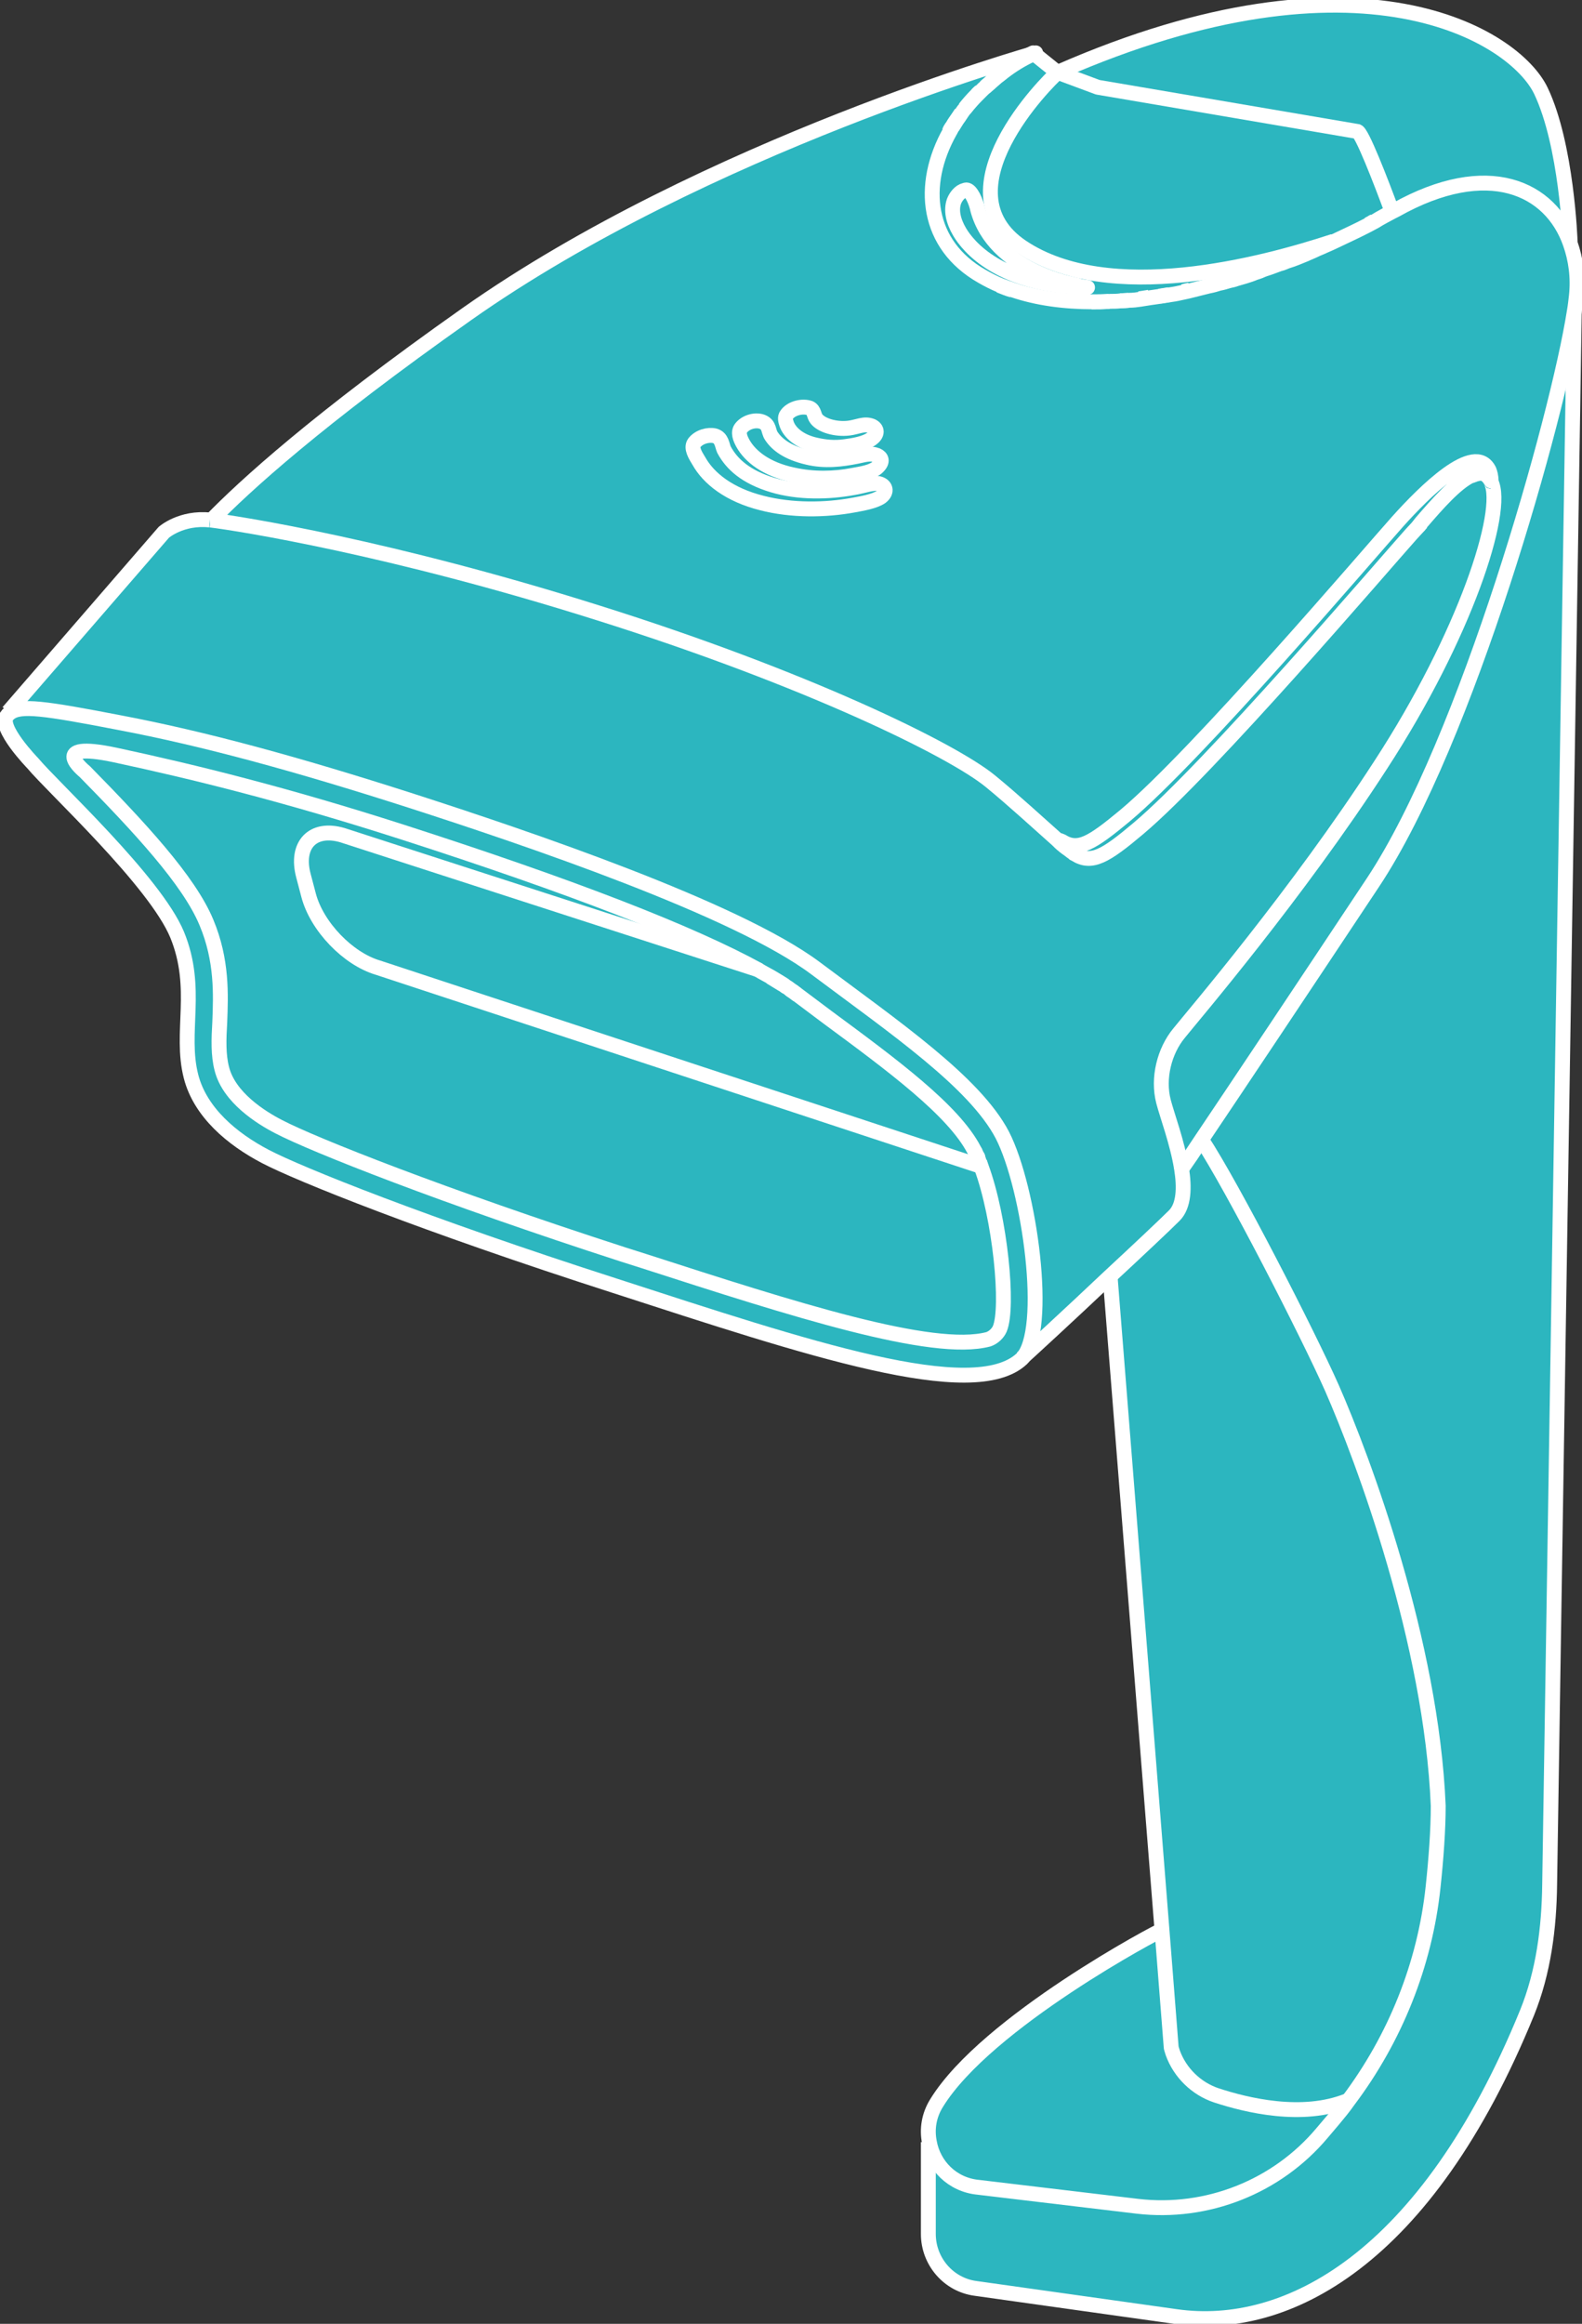<svg width="109" height="160" viewBox="0 0 109 160" fill="none" xmlns="http://www.w3.org/2000/svg">
<rect x="0" y="0" width="109" height="160" fill="#333333" stroke="none"/>
<g clip-path="url(#clip0_9_2365)">
<path d="M92.867 144.626C92.549 145.05 92.195 145.509 91.841 145.933L91.063 146.852C87.95 150.563 83.138 152.472 78.327 151.906L67.359 150.599C65.555 150.422 64.317 149.079 63.998 147.488C63.822 146.605 63.998 145.651 64.494 144.802C67.925 139.253 79.883 132.892 80.025 132.892L80.662 140.985C80.662 140.985 80.697 141.127 80.768 141.339C81.263 142.717 82.395 143.813 83.775 144.272C85.862 144.944 89.754 145.863 92.867 144.626Z" fill="#2CB6BF"/>
<path d="M82.784 78.427C84.872 81.644 90.108 91.787 91.77 95.534C93.928 100.446 98.634 113.064 99.094 124.303C99.129 125.929 98.952 127.908 98.74 129.887C98.174 135.224 96.122 140.314 92.903 144.59C89.754 145.827 85.898 144.908 83.846 144.237C82.431 143.777 81.334 142.682 80.839 141.303C80.768 141.091 80.733 140.95 80.733 140.95L80.096 132.856L76.522 87.864C78.504 86.026 80.343 84.294 80.98 83.658C81.652 82.987 81.688 81.714 81.475 80.406C81.758 79.912 82.218 79.24 82.784 78.427Z" fill="#2CB6BF"/>
<path d="M69.022 78.144C70.933 81.785 72.277 91.681 70.402 93.519C70.402 93.519 70.367 93.519 70.367 93.554C67.041 96.665 55.543 92.812 42.347 88.535C29.151 84.294 20.554 80.831 18.255 79.629C15.955 78.427 13.762 76.589 13.125 74.115C12.347 71.076 13.691 68.072 12.17 64.361C10.649 60.685 3.608 54.217 2.229 52.556C2.229 52.556 -0.248 50.011 0.46 49.269C0.495 49.198 0.566 49.163 0.637 49.092C1.379 48.527 2.936 48.739 8.243 49.764C14.009 50.859 20.378 52.591 28.302 55.136C36.192 57.681 50.661 62.558 56.145 66.658C61.628 70.722 67.112 74.469 69.022 78.144ZM68.881 91.504C69.518 90.02 68.916 83.87 67.607 80.336C67.572 80.23 67.537 80.124 67.501 80.018C67.466 79.912 67.43 79.806 67.395 79.7C67.36 79.594 67.324 79.523 67.254 79.417C67.218 79.311 67.183 79.24 67.112 79.134C65.697 76.413 61.487 73.302 57.029 70.016C56.322 69.485 55.614 68.955 54.907 68.425C54.8 68.354 54.73 68.284 54.624 68.213C54.553 68.142 54.482 68.107 54.376 68.036C54.34 68.001 54.305 68.001 54.27 67.966C54.199 67.895 54.128 67.859 54.022 67.789C53.704 67.577 53.385 67.4 53.032 67.188C52.784 67.047 52.501 66.905 52.218 66.728C47.513 64.148 39.305 60.968 27.665 57.221C19.635 54.641 13.302 53.086 7.889 51.92C3.078 50.895 5.766 53.051 5.766 53.051C9.516 56.868 12.948 60.543 14.151 63.442C15.212 66.057 15.142 68.39 15.071 70.298C15.035 71.5 14.965 72.56 15.212 73.514C15.708 75.494 17.901 76.872 19.139 77.508C21.51 78.71 30.425 82.244 42.913 86.273L44.364 86.733C54.588 90.02 64.211 93.13 68.067 92.105C68.421 92.141 68.739 91.858 68.881 91.504Z" fill="#2CB6BF"/>
<path d="M67.112 79.169C67.147 79.24 67.218 79.346 67.254 79.452C67.289 79.558 67.324 79.629 67.395 79.735C67.43 79.841 67.466 79.947 67.501 80.053C67.537 80.159 67.572 80.265 67.607 80.371L26.073 66.693C24.021 66.092 21.863 63.866 21.297 61.71L20.944 60.367C20.378 58.211 21.58 56.974 23.632 57.575L52.253 66.835C52.536 66.976 52.819 67.153 53.067 67.294C53.421 67.506 53.739 67.718 54.057 67.895C54.128 67.966 54.234 68.001 54.305 68.072C54.34 68.107 54.376 68.107 54.411 68.142C54.482 68.213 54.588 68.248 54.659 68.319C54.765 68.39 54.836 68.46 54.942 68.531C55.65 69.061 56.357 69.591 57.065 70.121C61.487 73.373 65.697 76.483 67.112 79.169Z" fill="#2CB6BF"/>
<path d="M27.736 57.292C39.376 61.038 47.584 64.219 52.289 66.799L23.668 57.539C21.616 56.938 20.413 58.211 20.979 60.331L21.333 61.674C21.899 63.83 24.057 66.057 26.109 66.658L67.643 80.336C68.952 83.87 69.553 90.02 68.916 91.504C68.775 91.822 68.457 92.105 68.138 92.211C64.282 93.236 54.624 90.126 44.435 86.839L42.984 86.379C30.496 82.35 21.581 78.816 19.21 77.579C17.972 76.943 15.779 75.564 15.283 73.585C15.036 72.631 15.071 71.571 15.142 70.369C15.213 68.496 15.319 66.128 14.222 63.512C13.019 60.614 9.587 56.938 5.837 53.121C5.837 53.121 3.149 50.965 7.96 51.99C13.373 53.157 19.67 54.712 27.736 57.292Z" fill="#2CB6BF"/>
<path d="M96.335 35.909C98.174 33.859 101.641 30.395 102.632 32.375C102.738 32.551 102.773 32.834 102.773 33.117C102.738 33.081 102.738 33.046 102.703 33.011C102.667 32.94 102.632 32.905 102.597 32.87C102.597 32.834 102.561 32.834 102.526 32.799C102.455 32.728 102.384 32.693 102.349 32.657C102.137 32.551 101.889 32.551 101.641 32.657C101.535 32.693 101.464 32.728 101.358 32.763C100.332 33.258 99.094 34.707 97.962 35.98C97.856 36.086 97.75 36.192 97.679 36.333C97.537 36.51 97.396 36.651 97.254 36.793C95.415 38.843 83.422 52.909 78.469 57.044C76.169 58.953 75.249 59.518 74.117 58.812C74.082 58.776 74.046 58.776 74.011 58.741C73.905 58.67 73.763 58.529 73.587 58.423C73.48 58.352 73.41 58.281 73.303 58.211C73.162 58.105 73.02 57.963 72.879 57.822C73.02 57.857 73.127 57.893 73.197 57.963C74.329 58.67 75.285 58.105 77.549 56.196C82.502 52.026 94.495 37.959 96.335 35.909Z" fill="#2CB6BF"/>
<path d="M108.434 21.418L106.736 129.746C106.7 132.75 106.311 135.79 105.179 138.582C98.21 155.653 88.587 160.565 81.016 159.505L67.183 157.561C65.308 157.279 63.928 155.688 63.928 153.815V147.488H63.999C64.282 149.079 65.556 150.422 67.36 150.599L78.327 151.906C83.138 152.472 87.95 150.563 91.063 146.852L91.842 145.933C92.195 145.509 92.549 145.085 92.868 144.626C96.087 140.349 98.139 135.26 98.705 129.923C98.917 127.943 99.059 125.964 99.059 124.338C98.599 113.099 93.894 100.482 91.735 95.569C90.073 91.822 84.872 81.679 82.749 78.463C85.226 74.787 89.613 68.213 94.566 60.755C101.075 51.001 107.337 28.664 108.434 21.418Z" fill="#2CB6BF"/>
<path d="M106.134 6.256C107.903 9.967 108.151 16.505 108.151 16.753C106.807 12.936 102.49 10.886 96.122 14.456C96.052 14.491 95.981 14.526 95.91 14.562C95.167 12.547 93.787 8.977 93.504 9.048L75.638 6.008L72.879 4.983C72.914 4.948 72.914 4.948 72.95 4.948C93.752 -4.171 104.365 2.474 106.134 6.256Z" fill="#2CB6BF"/>
<path d="M74.931 19.792C68.846 19.686 66.687 16.93 66.121 15.975C65.662 15.198 65.52 14.456 65.732 13.855C65.874 13.501 66.157 13.183 66.44 13.112C66.475 13.112 66.511 13.077 66.581 13.077C66.9 13.077 67.254 13.89 67.36 14.42C68.492 18.661 74.082 19.616 74.152 19.616C74.365 19.722 74.647 19.757 74.931 19.792Z" fill="#2CB6BF"/>
<path d="M60.567 33.294C61.062 33.4 61.204 33.859 60.744 34.212C60.284 34.531 59.4 34.672 58.834 34.778C56.923 35.096 54.588 35.131 52.536 34.637C50.272 34.071 48.857 32.94 48.185 31.738C47.972 31.385 47.619 30.855 47.866 30.501C48.185 30.077 48.822 29.901 49.282 30.007C49.777 30.148 49.777 30.643 49.918 30.961C50.449 31.951 51.404 32.834 53.279 33.4C55.048 33.93 57.1 33.894 58.834 33.576C59.47 33.47 60.107 33.188 60.567 33.294Z" fill="#2CB6BF"/>
<path d="M60.39 31.385C60.709 31.526 60.815 31.809 60.461 32.163C60.107 32.551 59.294 32.657 58.728 32.763C57.454 32.975 56.039 33.046 54.588 32.728C52.749 32.339 51.652 31.456 51.157 30.572C50.98 30.254 50.767 29.795 51.05 29.477C51.404 29.052 52.077 28.911 52.501 29.088C52.996 29.3 52.89 29.724 53.102 30.042C53.492 30.643 54.234 31.208 55.614 31.526C56.782 31.809 57.949 31.668 59.011 31.456C59.577 31.35 59.93 31.173 60.39 31.385Z" fill="#2CB6BF"/>
<path d="M60.072 29.37C60.461 29.547 60.496 29.936 60.036 30.254C59.612 30.572 58.798 30.713 58.232 30.784C57.489 30.855 56.852 30.784 56.18 30.643C55.048 30.395 54.376 29.795 54.164 29.194C54.093 28.982 54.022 28.734 54.164 28.558C54.482 28.098 55.261 27.921 55.756 28.098C56.074 28.239 56.039 28.628 56.216 28.84C56.569 29.3 57.56 29.582 58.444 29.477C59.081 29.441 59.506 29.158 60.072 29.37Z" fill="#2CB6BF"/>
<path d="M95.91 14.562C95.521 14.774 95.096 14.986 94.707 15.233C94.565 15.304 94.388 15.41 94.247 15.48C93.504 15.869 92.726 16.223 91.912 16.611C86.959 18.273 76.416 21.029 70.438 17C64.671 13.148 72.171 5.655 72.914 4.983L75.673 6.008L93.575 9.048C93.822 9.013 95.167 12.547 95.91 14.562Z" fill="#2CB6BF"/>
<path d="M70.402 17C76.416 21.029 86.924 18.237 91.876 16.611C91.664 16.718 91.417 16.823 91.169 16.93C90.957 17.036 90.744 17.106 90.532 17.212C90.32 17.318 90.108 17.389 89.895 17.495C89.471 17.672 89.046 17.849 88.586 17.99C88.409 18.061 88.268 18.131 88.091 18.167C87.879 18.237 87.631 18.343 87.419 18.414C87.207 18.485 86.959 18.555 86.747 18.661C86.57 18.732 86.393 18.767 86.251 18.838C85.862 18.98 85.508 19.085 85.119 19.192C84.942 19.262 84.766 19.298 84.589 19.333C84.376 19.404 84.129 19.474 83.916 19.51C83.704 19.58 83.457 19.651 83.244 19.686C82.82 19.792 82.395 19.898 81.971 20.004C81.829 20.04 81.688 20.075 81.511 20.11C81.192 20.181 80.874 20.252 80.591 20.287C80.379 20.323 80.131 20.358 79.919 20.393C79.671 20.429 79.423 20.464 79.176 20.499C78.963 20.535 78.716 20.57 78.504 20.605C78.256 20.641 78.008 20.676 77.725 20.676C77.548 20.711 77.336 20.711 77.159 20.711C76.912 20.747 76.664 20.747 76.416 20.747C76.027 20.782 75.603 20.782 75.213 20.782C73.268 20.782 71.393 20.535 69.73 19.969C69.411 19.863 69.128 19.757 68.845 19.651C68.421 19.474 67.996 19.262 67.572 19.015C63.786 16.859 63.291 12.759 65.378 9.048C65.449 8.942 65.484 8.836 65.555 8.73C65.555 8.73 65.555 8.695 65.591 8.695C65.732 8.482 65.838 8.27 65.98 8.094C66.05 7.988 66.121 7.882 66.192 7.776C66.263 7.67 66.334 7.564 66.44 7.457C66.687 7.139 66.97 6.821 67.253 6.539C67.359 6.433 67.466 6.327 67.536 6.256C67.642 6.15 67.749 6.044 67.855 5.973C67.961 5.867 68.067 5.796 68.173 5.69C68.279 5.584 68.385 5.514 68.492 5.408C68.598 5.302 68.704 5.231 68.845 5.125C69.411 4.665 70.048 4.241 70.756 3.888C70.897 3.817 71.039 3.746 71.18 3.676L72.808 4.983L72.879 5.019C72.135 5.62 64.635 13.112 70.402 17ZM74.152 19.686C74.081 19.686 68.492 18.732 67.359 14.491C67.253 13.925 66.9 13.112 66.581 13.148C66.546 13.148 66.51 13.148 66.44 13.183C66.121 13.254 65.838 13.537 65.732 13.925C65.52 14.526 65.661 15.268 66.121 16.046C66.687 17 68.845 19.757 74.93 19.863C74.647 19.757 74.364 19.722 74.152 19.686Z" fill="#2CB6BF"/>
<path d="M11.285 36.651C11.285 36.651 12.488 35.556 14.469 35.803C14.469 35.803 14.469 35.803 14.505 35.803C16.486 36.05 26.887 37.676 41.215 42.2C55.508 46.689 65.661 51.637 68.244 53.793C69.801 55.1 71.605 56.762 72.843 57.822C72.985 57.963 73.126 58.105 73.268 58.211C73.374 58.281 73.445 58.352 73.551 58.423C73.728 58.564 73.869 58.67 73.975 58.741C74.011 58.776 74.046 58.776 74.081 58.812C75.213 59.518 76.169 58.953 78.433 57.044C83.386 52.874 95.379 38.843 97.219 36.793C97.36 36.651 97.502 36.474 97.643 36.333C97.749 36.227 97.82 36.121 97.926 35.98C99.023 34.707 100.297 33.258 101.323 32.763C101.429 32.728 101.499 32.693 101.606 32.657C101.853 32.587 102.101 32.551 102.313 32.657C102.384 32.693 102.455 32.728 102.49 32.799C102.525 32.834 102.525 32.834 102.561 32.869C102.596 32.905 102.632 32.975 102.667 33.011C102.702 33.046 102.702 33.081 102.738 33.117L102.773 33.152C103.764 35.131 100.933 43.72 95.167 52.627C89.4 61.533 82.254 69.874 81.263 71.111C80.273 72.348 79.742 74.186 80.202 75.812C80.45 76.731 81.157 78.639 81.44 80.406C81.652 81.749 81.617 82.987 80.945 83.658C80.308 84.294 78.468 86.026 76.487 87.864C73.728 90.444 70.721 93.201 70.438 93.484C72.312 91.61 70.968 81.749 69.058 78.109C67.147 74.433 61.664 70.722 56.18 66.623C50.697 62.558 36.227 57.645 28.302 55.136C20.413 52.591 14.009 50.859 8.243 49.764C2.936 48.774 1.379 48.527 0.636 49.092L0.53 49.021L11.285 36.651Z" fill="#2CB6BF"/>
<path d="M58.833 33.576C57.135 33.894 55.048 33.894 53.279 33.4C51.404 32.834 50.413 31.951 49.918 30.961C49.741 30.643 49.741 30.148 49.281 30.007C48.821 29.901 48.149 30.077 47.866 30.501C47.618 30.855 47.972 31.42 48.185 31.738C48.857 32.94 50.272 34.071 52.536 34.637C54.588 35.131 56.923 35.131 58.833 34.778C59.4 34.672 60.319 34.531 60.744 34.212C61.204 33.859 61.062 33.4 60.567 33.294C60.107 33.188 59.47 33.47 58.833 33.576ZM56.215 30.643C56.888 30.784 57.524 30.855 58.267 30.784C58.798 30.713 59.612 30.608 60.072 30.254C60.532 29.936 60.496 29.547 60.107 29.37C59.541 29.123 59.116 29.441 58.515 29.512C57.595 29.618 56.64 29.37 56.286 28.876C56.145 28.664 56.145 28.275 55.826 28.133C55.331 27.921 54.553 28.098 54.234 28.593C54.093 28.805 54.163 29.017 54.234 29.229C54.411 29.795 55.048 30.395 56.215 30.643ZM59.046 31.456C57.984 31.668 56.817 31.809 55.649 31.526C54.234 31.208 53.491 30.643 53.138 30.042C52.925 29.724 53.031 29.3 52.536 29.088C52.112 28.911 51.439 29.052 51.086 29.477C50.803 29.795 51.05 30.254 51.192 30.572C51.687 31.456 52.784 32.339 54.623 32.728C56.074 33.046 57.489 33.011 58.763 32.763C59.364 32.657 60.142 32.551 60.496 32.163C60.85 31.809 60.744 31.526 60.425 31.385C59.93 31.173 59.576 31.35 59.046 31.456ZM108.186 16.718C108.575 17.813 108.717 19.05 108.61 20.358C108.575 20.676 108.54 21.029 108.469 21.418C107.372 28.628 101.075 51.001 94.601 60.72C89.648 68.178 85.261 74.751 82.784 78.427C82.218 79.24 81.794 79.912 81.44 80.406C81.157 78.639 80.449 76.766 80.202 75.812C79.777 74.186 80.272 72.313 81.263 71.111C82.254 69.874 89.4 61.533 95.167 52.627C100.969 43.72 103.764 35.131 102.773 33.152C102.773 33.152 102.773 33.117 102.738 33.117C102.738 32.799 102.667 32.551 102.596 32.375C101.606 30.395 98.138 33.859 96.299 35.909C94.459 37.959 82.466 52.026 77.513 56.161C75.213 58.069 74.294 58.635 73.162 57.928C73.091 57.893 72.985 57.822 72.843 57.787C71.605 56.691 69.801 55.065 68.244 53.758C65.626 51.602 55.508 46.653 41.215 42.165C26.887 37.676 16.486 36.05 14.505 35.803C14.505 35.803 14.505 35.803 14.469 35.803V35.768C16.769 33.4 21.757 28.876 32.087 21.559C48.538 9.967 71.287 3.57 71.287 3.57C71.251 3.605 71.216 3.605 71.18 3.605C71.039 3.676 70.897 3.746 70.756 3.817C70.084 4.206 69.447 4.63 68.845 5.054C68.739 5.16 68.633 5.231 68.492 5.337C68.385 5.443 68.279 5.514 68.173 5.62C68.067 5.726 67.961 5.796 67.855 5.902C67.749 6.008 67.643 6.079 67.536 6.185C67.43 6.291 67.324 6.362 67.253 6.468C66.97 6.751 66.687 7.069 66.44 7.387C66.369 7.493 66.263 7.599 66.192 7.705C66.121 7.811 66.05 7.917 65.98 8.023C65.838 8.235 65.697 8.412 65.591 8.624C65.591 8.624 65.591 8.659 65.555 8.659C65.484 8.765 65.414 8.871 65.378 8.977C63.291 12.688 63.786 16.788 67.572 18.944C67.961 19.156 68.385 19.368 68.845 19.58C69.128 19.686 69.447 19.828 69.73 19.898C71.393 20.464 73.268 20.711 75.213 20.711C75.603 20.711 76.027 20.711 76.416 20.676C76.664 20.676 76.912 20.641 77.159 20.641C77.336 20.641 77.548 20.605 77.725 20.605C77.973 20.57 78.221 20.57 78.504 20.535C78.716 20.499 78.964 20.464 79.176 20.428C79.424 20.393 79.671 20.358 79.919 20.323C80.131 20.287 80.379 20.252 80.591 20.216C80.909 20.146 81.228 20.11 81.511 20.04C81.652 20.004 81.794 19.969 81.971 19.934C82.395 19.828 82.82 19.722 83.244 19.616C83.457 19.545 83.704 19.51 83.916 19.439C84.129 19.368 84.376 19.333 84.589 19.262C84.766 19.227 84.942 19.156 85.119 19.121C85.508 19.015 85.862 18.909 86.251 18.767C86.428 18.697 86.605 18.661 86.747 18.591C86.959 18.52 87.207 18.449 87.419 18.343C87.631 18.273 87.879 18.167 88.091 18.096C88.268 18.025 88.409 17.954 88.586 17.919C89.011 17.742 89.471 17.601 89.895 17.424C90.108 17.318 90.32 17.248 90.532 17.142C90.745 17.036 90.957 16.965 91.169 16.859C91.417 16.753 91.629 16.647 91.877 16.541C92.69 16.187 93.433 15.799 94.212 15.41C94.353 15.339 94.53 15.233 94.671 15.162C95.096 14.95 95.485 14.738 95.874 14.491C95.945 14.456 96.016 14.42 96.087 14.385C102.49 10.851 106.806 12.936 108.186 16.718Z" fill="#2CB6BF"/>
<path d="M65.591 8.73C65.52 8.836 65.449 8.942 65.414 9.048" stroke="white" stroke-width="1.025" stroke-miterlimit="10" stroke-linejoin="round"/>
<path d="M66.228 7.776C66.157 7.882 66.086 7.988 66.016 8.094C65.874 8.306 65.733 8.482 65.626 8.694" stroke="white" stroke-width="1.025" stroke-miterlimit="10" stroke-linejoin="round"/>
<path d="M67.572 6.256C67.466 6.362 67.36 6.433 67.289 6.539C67.006 6.821 66.723 7.139 66.476 7.457" stroke="white" stroke-width="1.025" stroke-miterlimit="10" stroke-linejoin="round"/>
<path d="M68.881 5.125C68.775 5.231 68.669 5.302 68.527 5.408C68.386 5.514 68.315 5.584 68.209 5.69C68.103 5.796 67.997 5.867 67.891 5.973" stroke="white" stroke-width="1.025" stroke-miterlimit="10" stroke-linejoin="round"/>
<path d="M95.91 14.562C95.167 12.547 93.787 8.977 93.504 9.048L75.638 6.008L72.879 4.983L72.808 4.948L71.181 3.64C71.039 3.711 70.898 3.782 70.756 3.852" stroke="white" stroke-width="1.025" stroke-miterlimit="10" stroke-linejoin="round"/>
<path d="M94.212 15.48C94.389 15.41 94.53 15.304 94.672 15.233" stroke="white" stroke-width="1.025" stroke-miterlimit="10" stroke-linejoin="round"/>
<path d="M88.622 17.954C89.047 17.778 89.507 17.636 89.931 17.46C90.143 17.354 90.356 17.283 90.568 17.177C90.78 17.071 90.992 17 91.205 16.894" stroke="white" stroke-width="1.025" stroke-miterlimit="10" stroke-linejoin="round"/>
<path d="M87.455 18.379C87.667 18.308 87.915 18.202 88.127 18.131" stroke="white" stroke-width="1.025" stroke-miterlimit="10" stroke-linejoin="round"/>
<path d="M86.252 18.803C86.429 18.732 86.606 18.697 86.747 18.626" stroke="white" stroke-width="1.025" stroke-miterlimit="10" stroke-linejoin="round"/>
<path d="M83.245 19.686C83.457 19.616 83.704 19.58 83.917 19.51C84.129 19.439 84.377 19.404 84.589 19.333C84.766 19.298 84.943 19.227 85.12 19.192" stroke="white" stroke-width="1.025" stroke-miterlimit="10" stroke-linejoin="round"/>
<path d="M81.511 20.075C81.653 20.04 81.794 20.004 81.971 19.969" stroke="white" stroke-width="1.025" stroke-miterlimit="10" stroke-linejoin="round"/>
<path d="M79.884 20.393C80.096 20.358 80.344 20.323 80.556 20.287" stroke="white" stroke-width="1.025" stroke-miterlimit="10" stroke-linejoin="round"/>
<path d="M78.504 20.57C78.716 20.535 78.964 20.499 79.176 20.464" stroke="white" stroke-width="1.025" stroke-miterlimit="10" stroke-linejoin="round"/>
<path d="M77.16 20.711C77.337 20.711 77.549 20.676 77.726 20.676" stroke="white" stroke-width="1.025" stroke-miterlimit="10" stroke-linejoin="round"/>
<path d="M75.214 20.782C75.603 20.782 76.028 20.782 76.417 20.747" stroke="white" stroke-width="1.025" stroke-miterlimit="10" stroke-linejoin="round"/>
<path d="M68.846 19.651C69.129 19.757 69.447 19.898 69.73 19.969" stroke="white" stroke-width="1.025" stroke-miterlimit="10" stroke-linejoin="round"/>
<path d="M108.186 16.753C108.186 16.505 107.939 9.967 106.17 6.256C104.365 2.474 93.752 -4.171 72.95 4.948C72.95 4.948 72.914 4.983 72.879 4.983C72.136 5.62 64.636 13.112 70.402 17C76.417 21.029 86.924 18.237 91.877 16.611" stroke="white" stroke-width="1.025" stroke-miterlimit="10" stroke-linejoin="round"/>
<path d="M81.405 80.477C81.405 80.477 81.405 80.442 81.441 80.442C81.794 79.947 82.254 79.275 82.785 78.463C85.261 74.787 89.648 68.213 94.601 60.755C101.075 51.001 107.337 28.664 108.469 21.453C108.54 21.065 108.576 20.676 108.611 20.393C108.752 19.085 108.576 17.849 108.186 16.753C106.842 12.936 102.526 10.886 96.158 14.456C96.087 14.491 96.016 14.526 95.946 14.562C95.556 14.774 95.132 14.986 94.743 15.233C94.601 15.304 94.424 15.41 94.283 15.48C93.54 15.869 92.762 16.223 91.948 16.611C91.736 16.718 91.488 16.823 91.24 16.93C91.028 17.036 90.816 17.106 90.603 17.212C90.391 17.318 90.179 17.389 89.967 17.495C89.542 17.672 89.118 17.849 88.658 17.99C88.481 18.061 88.339 18.131 88.162 18.167C87.95 18.237 87.703 18.343 87.49 18.414C87.278 18.485 87.03 18.555 86.818 18.661C86.641 18.732 86.464 18.767 86.323 18.838C85.934 18.98 85.58 19.085 85.191 19.192C85.014 19.262 84.837 19.297 84.66 19.333C84.448 19.404 84.2 19.474 83.988 19.51C83.775 19.58 83.528 19.651 83.316 19.686C82.891 19.792 82.466 19.898 82.042 20.004C81.9 20.04 81.759 20.075 81.582 20.11C81.264 20.181 80.945 20.252 80.662 20.287C80.45 20.323 80.202 20.358 79.99 20.393C79.742 20.428 79.495 20.464 79.247 20.499C79.035 20.535 78.787 20.57 78.575 20.605C78.327 20.641 78.08 20.676 77.797 20.676C77.62 20.711 77.407 20.711 77.231 20.711C76.983 20.747 76.735 20.747 76.488 20.747C76.099 20.782 75.674 20.782 75.285 20.782C73.339 20.782 71.464 20.535 69.801 19.969C69.483 19.863 69.2 19.757 68.917 19.651C68.492 19.474 68.068 19.262 67.643 19.015C63.858 16.859 63.362 12.759 65.45 9.048C65.52 8.942 65.556 8.836 65.626 8.73C65.626 8.73 65.626 8.694 65.662 8.694C65.803 8.482 65.91 8.27 66.051 8.094C66.122 7.988 66.193 7.882 66.263 7.776C66.334 7.67 66.405 7.564 66.511 7.457C66.759 7.139 67.042 6.821 67.325 6.539C67.431 6.433 67.537 6.326 67.608 6.256C67.714 6.15 67.82 6.044 67.926 5.973C68.032 5.867 68.138 5.796 68.245 5.69C68.351 5.584 68.457 5.514 68.563 5.408C68.669 5.302 68.775 5.231 68.917 5.125C69.483 4.665 70.12 4.241 70.827 3.888C70.969 3.817 71.11 3.746 71.252 3.676C71.287 3.64 71.322 3.64 71.358 3.64C71.358 3.64 48.61 10.038 32.159 21.63C21.828 28.911 16.84 33.47 14.54 35.838" stroke="white" stroke-width="1.025" stroke-miterlimit="10" stroke-linejoin="round"/>
<path d="M14.47 35.803C12.488 35.591 11.286 36.651 11.286 36.651L0.566 49.021" stroke="white" stroke-width="1.025" stroke-miterlimit="10" stroke-linejoin="round"/>
<path d="M73.551 58.423C73.445 58.352 73.374 58.281 73.268 58.211" stroke="white" stroke-width="1.025" stroke-miterlimit="10" stroke-linejoin="round"/>
<path d="M74.119 58.848C74.083 58.812 74.047 58.812 74.011 58.776" stroke="white" stroke-width="1.025" stroke-miterlimit="10" stroke-linejoin="round"/>
<path d="M97.962 35.98C97.856 36.086 97.75 36.192 97.679 36.333" stroke="white" stroke-width="1.025" stroke-miterlimit="10" stroke-linejoin="round"/>
<path d="M102.597 32.869C102.597 32.834 102.561 32.834 102.526 32.799C102.455 32.728 102.384 32.693 102.349 32.657C102.137 32.551 101.889 32.551 101.641 32.657C101.535 32.693 101.465 32.728 101.358 32.763" stroke="white" stroke-width="1.025" stroke-miterlimit="10" stroke-linejoin="round"/>
<path d="M102.774 33.117C102.738 33.082 102.738 33.046 102.703 33.011" stroke="white" stroke-width="1.025" stroke-miterlimit="10" stroke-linejoin="round"/>
<path d="M70.402 93.519C70.721 93.236 73.728 90.479 76.452 87.899C78.433 86.061 80.273 84.33 80.91 83.693C81.582 83.022 81.617 81.749 81.405 80.442C81.122 78.675 80.414 76.801 80.167 75.847C79.742 74.221 80.237 72.348 81.228 71.146C82.219 69.909 89.365 61.568 95.132 52.662C100.934 43.755 103.729 35.167 102.738 33.188C102.738 33.188 102.738 33.152 102.703 33.152" stroke="white" stroke-width="1.025" stroke-miterlimit="10" stroke-linejoin="round"/>
<path d="M72.844 57.822C72.985 57.963 73.127 58.105 73.268 58.211C73.374 58.281 73.445 58.352 73.551 58.423C73.728 58.564 73.87 58.67 73.976 58.741C74.011 58.776 74.046 58.776 74.082 58.812C75.214 59.518 76.169 58.953 78.433 57.044C83.386 52.874 95.379 38.843 97.219 36.793C97.361 36.651 97.502 36.474 97.644 36.333C97.75 36.227 97.821 36.121 97.927 35.98C99.023 34.707 100.297 33.258 101.323 32.763C101.429 32.728 101.5 32.693 101.606 32.657C101.854 32.587 102.101 32.551 102.314 32.657C102.384 32.693 102.455 32.728 102.491 32.799C102.526 32.834 102.526 32.834 102.561 32.87C102.597 32.905 102.632 32.975 102.667 33.011C102.703 33.046 102.703 33.081 102.738 33.117C102.738 32.799 102.667 32.551 102.597 32.375C101.606 30.395 98.139 33.859 96.299 35.909C94.46 37.959 82.466 52.026 77.513 56.161C75.214 58.069 74.294 58.635 73.162 57.928C73.091 57.893 72.985 57.857 72.844 57.822ZM72.844 57.822C71.605 56.726 69.801 55.065 68.245 53.793C65.626 51.637 55.508 46.689 41.216 42.2C26.887 37.676 16.486 36.05 14.505 35.803C14.505 35.803 14.505 35.803 14.47 35.803" stroke="white" stroke-width="1.025" stroke-miterlimit="10" stroke-linejoin="round"/>
<path d="M70.403 93.554C67.077 96.665 55.579 92.812 42.383 88.535C29.187 84.294 20.59 80.831 18.291 79.629C15.991 78.427 13.797 76.589 13.161 74.115C12.382 71.076 13.727 68.072 12.206 64.361C10.684 60.685 3.644 54.217 2.264 52.556C2.264 52.556 -0.212 50.011 0.495 49.269C0.531 49.198 0.601 49.163 0.672 49.092C1.415 48.527 2.972 48.739 8.278 49.764C14.045 50.859 20.413 52.591 28.338 55.136C36.227 57.681 50.697 62.558 56.181 66.658C61.664 70.758 67.148 74.504 69.058 78.144C70.933 81.785 72.313 91.646 70.403 93.554ZM70.403 93.554C70.403 93.519 70.403 93.519 70.403 93.554Z" stroke="white" stroke-width="1.025" stroke-miterlimit="10" stroke-linejoin="round"/>
<path d="M67.501 80.018C67.537 80.124 67.572 80.23 67.608 80.336C68.916 83.87 69.518 90.02 68.881 91.504C68.74 91.822 68.421 92.105 68.103 92.211C64.247 93.236 54.588 90.126 44.4 86.839L42.949 86.379C30.496 82.35 21.581 78.816 19.21 77.579C17.972 76.943 15.779 75.564 15.283 73.585C15.036 72.631 15.071 71.571 15.142 70.369C15.213 68.496 15.319 66.128 14.222 63.512C13.019 60.614 9.587 56.938 5.837 53.121C5.837 53.121 3.149 50.965 7.96 51.99C13.408 53.157 19.706 54.712 27.736 57.292C39.376 61.038 47.584 64.219 52.289 66.799" stroke="white" stroke-width="1.025" stroke-miterlimit="10" stroke-linejoin="round"/>
<path d="M67.254 79.452C67.289 79.558 67.36 79.629 67.395 79.735" stroke="white" stroke-width="1.025" stroke-miterlimit="10" stroke-linejoin="round"/>
<path d="M54.412 68.107C54.482 68.178 54.553 68.213 54.659 68.284C54.765 68.354 54.836 68.425 54.942 68.496" stroke="white" stroke-width="1.025" stroke-miterlimit="10" stroke-linejoin="round"/>
<path d="M53.067 67.259C53.421 67.471 53.739 67.683 54.057 67.859C54.128 67.93 54.234 67.966 54.305 68.036" stroke="white" stroke-width="1.025" stroke-miterlimit="10" stroke-linejoin="round"/>
<path d="M52.501 34.637C50.237 34.071 48.822 32.94 48.15 31.738C47.937 31.385 47.584 30.855 47.831 30.501C48.15 30.077 48.786 29.901 49.246 30.007C49.742 30.148 49.742 30.643 49.883 30.961C50.414 31.951 51.369 32.834 53.244 33.4C55.013 33.93 57.065 33.894 58.798 33.576C59.471 33.47 60.107 33.223 60.532 33.294C61.027 33.4 61.169 33.859 60.709 34.212C60.249 34.531 59.364 34.672 58.798 34.778C56.888 35.131 54.553 35.167 52.501 34.637Z" stroke="white" stroke-width="1.025" stroke-miterlimit="10" stroke-linejoin="round"/>
<path d="M54.624 32.693C52.784 32.304 51.688 31.42 51.192 30.537C51.015 30.219 50.803 29.759 51.086 29.441C51.44 29.017 52.112 28.876 52.537 29.052C53.032 29.264 52.926 29.689 53.138 30.007C53.527 30.608 54.27 31.173 55.65 31.491C56.817 31.774 57.985 31.632 59.046 31.42C59.577 31.314 59.966 31.173 60.426 31.35C60.744 31.491 60.85 31.774 60.497 32.127C60.143 32.516 59.329 32.622 58.763 32.728C57.49 32.975 56.039 33.011 54.624 32.693Z" stroke="white" stroke-width="1.025" stroke-miterlimit="10" stroke-linejoin="round"/>
<path d="M56.216 30.643C55.084 30.395 54.412 29.795 54.199 29.194C54.129 28.982 54.058 28.734 54.199 28.558C54.518 28.098 55.296 27.921 55.791 28.098C56.11 28.239 56.074 28.628 56.251 28.84C56.605 29.3 57.596 29.582 58.48 29.477C59.082 29.406 59.541 29.123 60.072 29.335C60.461 29.512 60.497 29.901 60.037 30.219C59.612 30.537 58.798 30.678 58.233 30.749C57.489 30.855 56.853 30.784 56.216 30.643Z" stroke="white" stroke-width="1.025" stroke-miterlimit="10" stroke-linejoin="round"/>
<path d="M74.931 19.792C68.846 19.686 66.688 16.93 66.122 15.975C65.662 15.198 65.52 14.456 65.733 13.855C65.874 13.501 66.157 13.183 66.44 13.112C66.476 13.112 66.511 13.077 66.582 13.077C66.9 13.077 67.254 13.89 67.36 14.42C68.492 18.661 74.082 19.616 74.153 19.616C74.365 19.722 74.648 19.757 74.931 19.792Z" stroke="white" stroke-width="1.025" stroke-miterlimit="10" stroke-linejoin="round"/>
<path d="M67.254 79.452C67.218 79.346 67.183 79.275 67.112 79.169C65.697 76.448 61.487 73.338 57.029 70.051C56.322 69.521 55.614 68.99 54.907 68.46C54.801 68.39 54.73 68.319 54.624 68.248C54.553 68.213 54.482 68.142 54.376 68.072C54.341 68.036 54.305 68.036 54.27 68.001C54.199 67.966 54.093 67.895 54.022 67.824C53.704 67.612 53.386 67.435 53.032 67.223C52.784 67.082 52.501 66.941 52.218 66.764L23.597 57.504C21.545 56.903 20.342 58.175 20.908 60.296L21.262 61.639C21.828 63.795 23.986 66.022 26.038 66.623L67.572 80.3C67.537 80.194 67.501 80.088 67.466 79.982C67.431 79.876 67.395 79.77 67.36 79.664C67.325 79.629 67.289 79.523 67.254 79.452Z" stroke="white" stroke-width="1.025" stroke-miterlimit="10" stroke-linejoin="round"/>
<path d="M76.487 87.899L80.061 132.892L80.697 140.985C80.697 140.985 80.733 141.127 80.803 141.339C81.299 142.717 82.431 143.813 83.811 144.272C85.862 144.944 89.719 145.898 92.867 144.626" stroke="white" stroke-width="1.025" stroke-miterlimit="10" stroke-linejoin="round"/>
<path d="M80.061 132.892C79.919 132.892 67.961 139.218 64.529 144.802C63.999 145.651 63.857 146.605 64.034 147.488C64.317 149.079 65.591 150.422 67.395 150.599L78.362 151.906C83.174 152.472 87.985 150.563 91.098 146.852L91.877 145.933C92.231 145.509 92.584 145.085 92.903 144.626C96.122 140.349 98.174 135.26 98.74 129.923C98.952 127.943 99.094 125.964 99.094 124.338C98.634 113.099 93.929 100.482 91.771 95.569C90.108 91.822 84.907 81.679 82.785 78.463" stroke="white" stroke-width="1.025" stroke-miterlimit="10" stroke-linejoin="round"/>
<path d="M63.963 147.488V153.815C63.963 155.688 65.343 157.314 67.218 157.561L81.051 159.505C88.587 160.565 98.245 155.653 105.214 138.582C106.346 135.79 106.736 132.75 106.771 129.746L108.469 21.418" stroke="white" stroke-width="1.025" stroke-miterlimit="10" stroke-linejoin="round"/>
</g>
<defs>
<clipPath id="clip0_9_2365">
<rect width="109" height="160" fill="white"/>
</clipPath>
</defs>
</svg>
